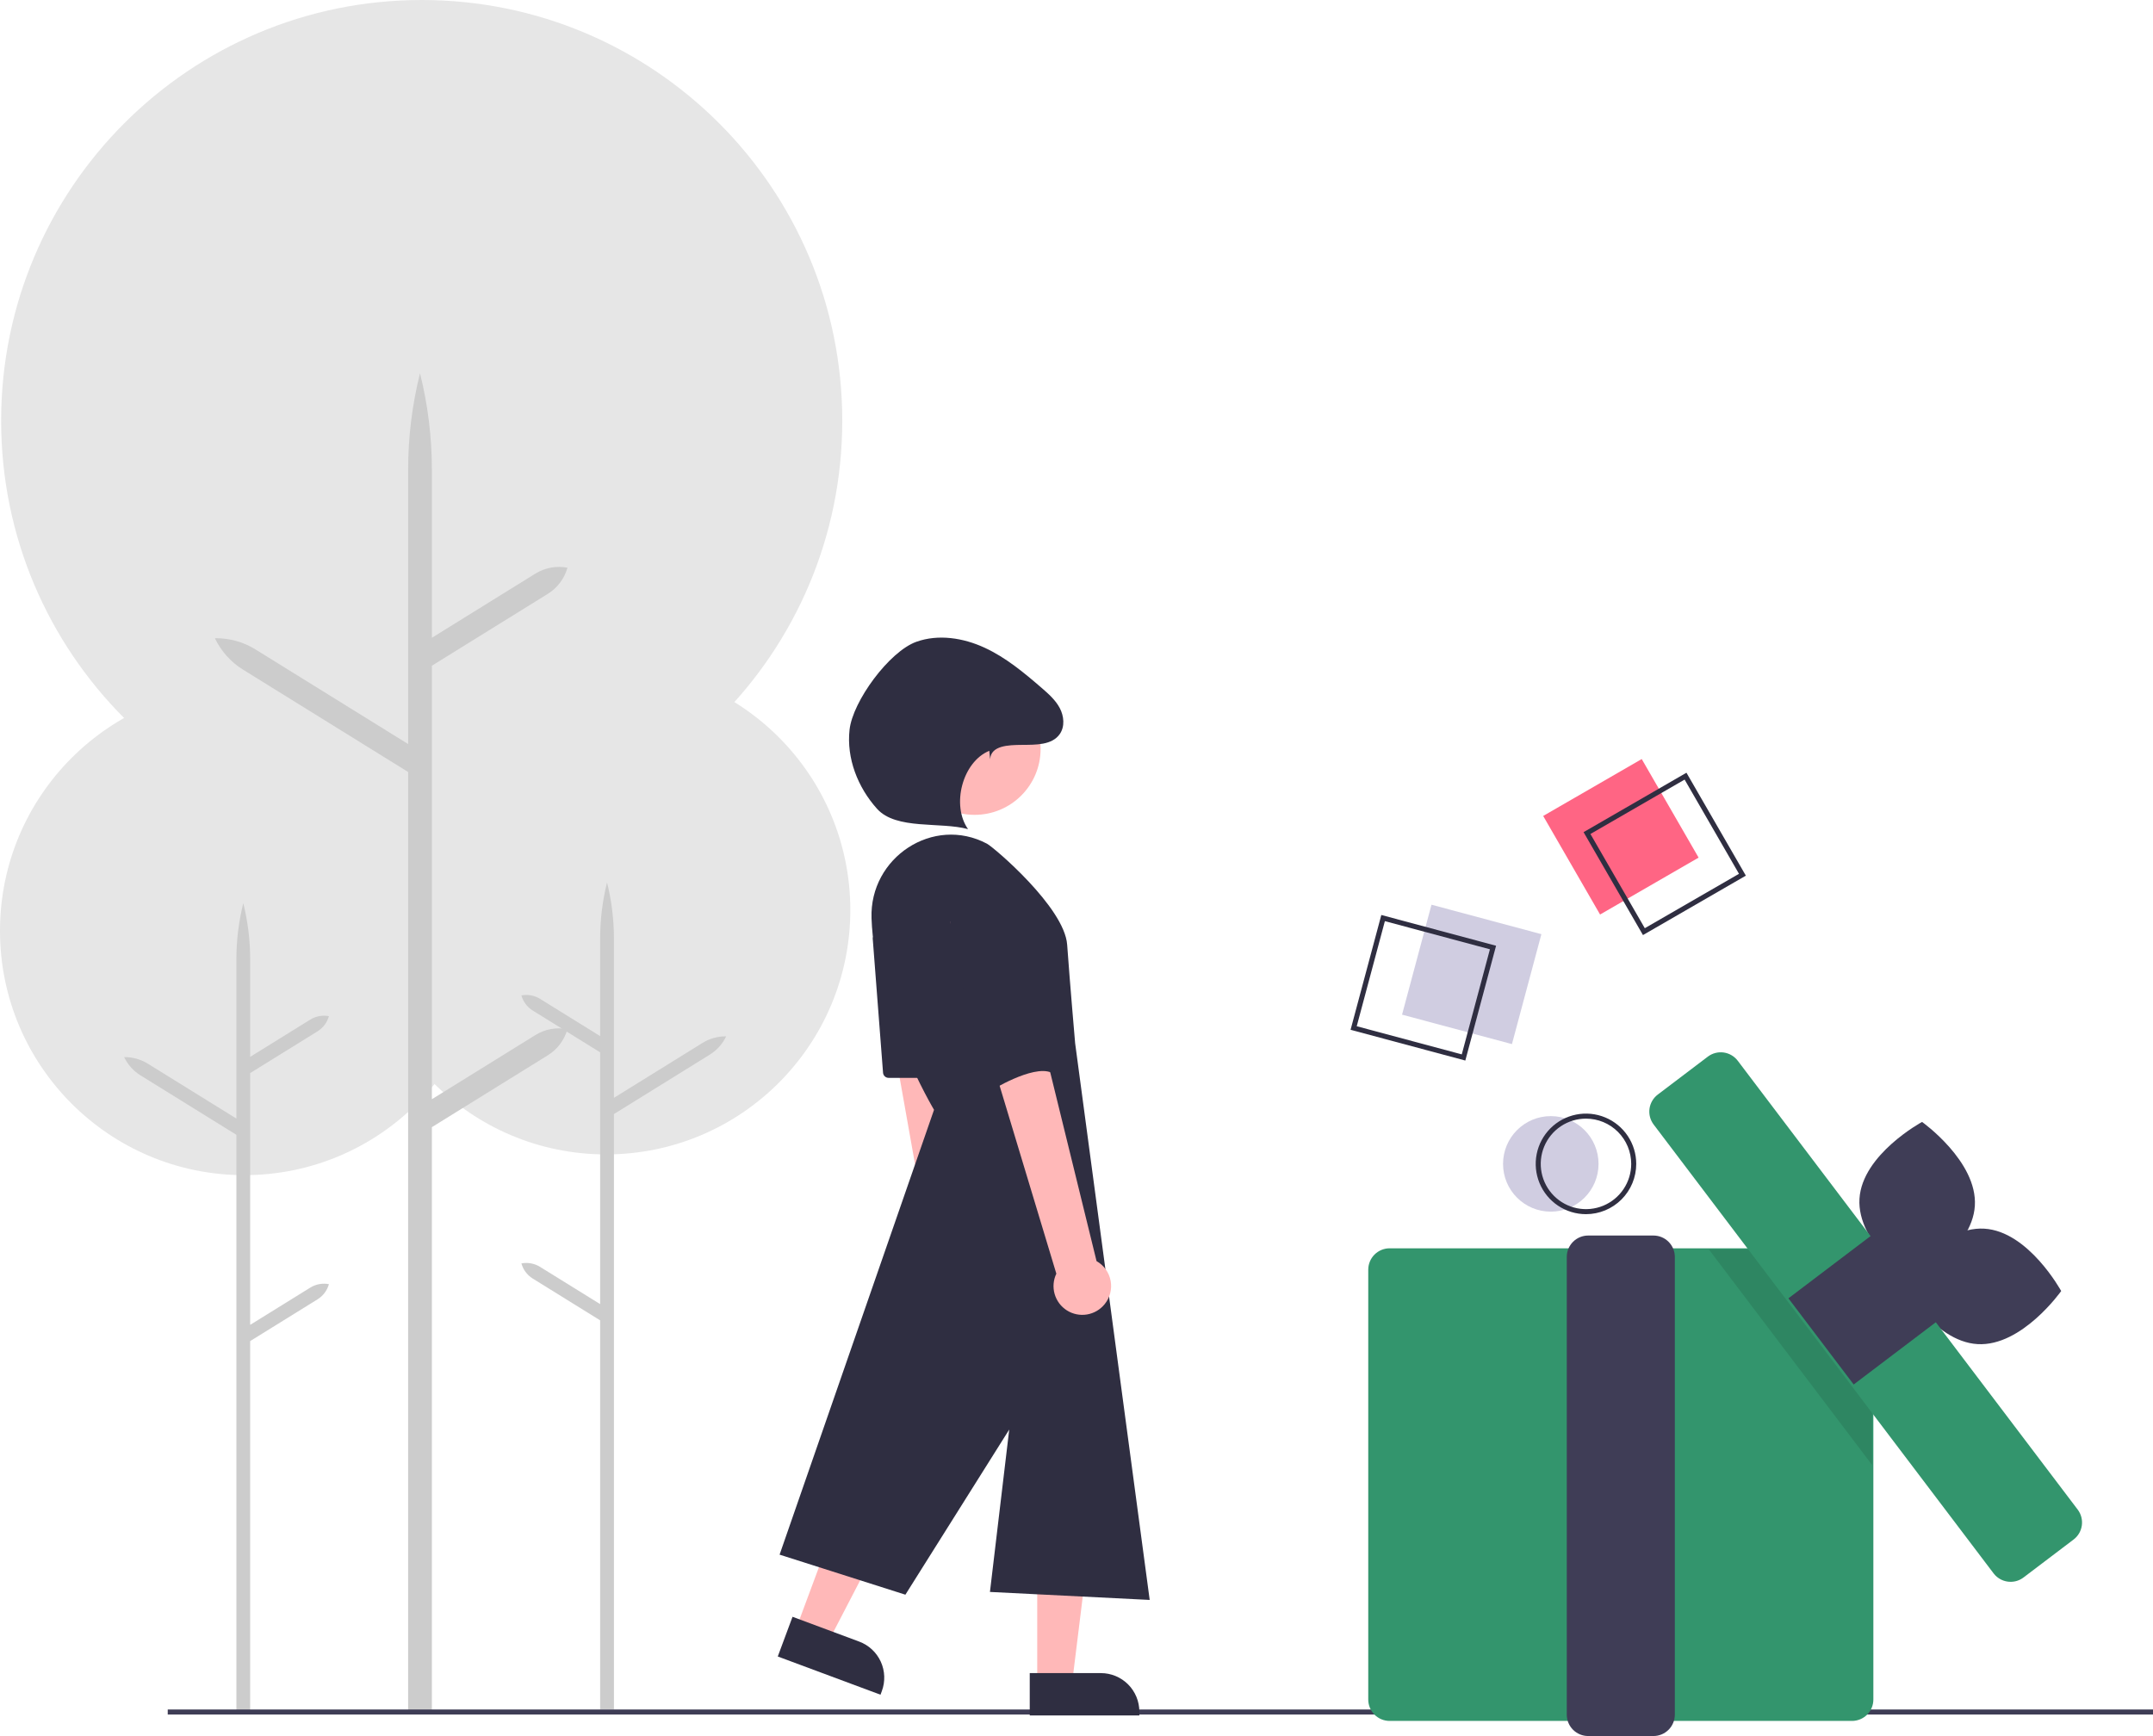 <svg width="780" height="629" viewBox="0 0 780 629" fill="none" xmlns="http://www.w3.org/2000/svg">
<g clip-path="url(#clip0_95_50)">
<path d="M219.564 418.264C268.437 418.264 308.057 378.625 308.057 329.728C308.057 280.831 268.437 241.192 219.564 241.192C170.69 241.192 131.07 280.831 131.07 329.728C131.07 378.625 170.69 418.264 219.564 418.264Z" fill="#E6E6E6"/>
<path d="M195.655 459.015L217.423 472.51V381.286L193.023 366.159C191.006 364.908 189.532 362.945 188.893 360.658C191.224 360.213 193.637 360.66 195.655 361.91L217.423 375.406V340.032C217.423 333.188 218.262 326.371 219.921 319.732C221.58 326.371 222.418 333.188 222.418 340.032V397.769L254.533 377.859C257.097 376.269 260.064 375.451 263.08 375.5C261.782 378.224 259.728 380.518 257.164 382.108L222.418 403.649V619.388H217.423V478.39L193.023 463.263C191.006 462.013 189.532 460.05 188.893 457.763C191.224 457.317 193.637 457.764 195.655 459.015Z" fill="#CCCCCC"/>
<path d="M88.493 425.782C137.367 425.782 176.987 386.143 176.987 337.245C176.987 288.348 137.367 248.709 88.493 248.709C39.62 248.709 0 288.348 0 337.245C0 386.143 39.62 425.782 88.493 425.782Z" fill="#E6E6E6"/>
<path d="M112.402 466.532L90.634 480.028V388.803L115.034 373.676C117.051 372.425 118.525 370.462 119.164 368.176C116.833 367.73 114.42 368.177 112.402 369.428L90.634 382.923V347.549C90.634 340.706 89.795 333.888 88.136 327.249C86.478 333.888 85.639 340.706 85.639 347.549V405.286L53.525 385.376C50.96 383.787 47.993 382.968 44.977 383.017C46.275 385.742 48.329 388.035 50.893 389.625L85.639 411.166V619.864H90.634V485.907L115.034 470.78C117.051 469.53 118.525 467.567 119.164 465.28C116.833 464.835 114.42 465.281 112.402 466.532Z" fill="#CCCCCC"/>
<path d="M152.776 304.875C236.924 304.875 305.139 236.626 305.139 152.437C305.139 68.249 236.924 0 152.776 0C68.628 0 0.413 68.249 0.413 152.437C0.413 236.626 68.628 304.875 152.776 304.875Z" fill="#E6E6E6"/>
<path d="M193.942 375.036L156.463 398.272V241.207L198.472 215.162C201.945 213.009 204.483 209.629 205.583 205.692L205.583 205.692H205.583C201.57 204.925 197.415 205.694 193.942 207.847L156.463 231.083V170.178C156.463 158.395 155.018 146.657 152.162 135.227C149.306 146.657 147.861 158.395 147.861 170.178V269.587L92.569 235.307C88.154 232.57 83.046 231.16 77.852 231.245C80.088 235.936 83.623 239.885 88.038 242.622L147.861 279.71V620.199H156.463V408.396L198.472 382.351C201.945 380.198 204.483 376.818 205.583 372.881L205.583 372.881H205.583C201.57 372.114 197.415 372.883 193.942 375.036Z" fill="#CCCCCC"/>
<path d="M780 619.388H60.767V621.21H780V619.388Z" fill="#3F3D56"/>
<path d="M594.769 275.021L559.073 295.64L579.682 331.354L615.379 310.735L594.769 275.021Z" fill="#FF6584"/>
<path d="M595.223 338.798L573.702 301.506L610.976 279.975L632.497 317.268L595.223 338.798ZM576.19 302.173L595.889 336.309L630.009 316.601L610.31 282.464L576.19 302.173Z" fill="#2F2E41"/>
<path d="M561.829 439.008C571.382 439.008 579.127 431.26 579.127 421.702C579.127 412.144 571.382 404.395 561.829 404.395C552.275 404.395 544.531 412.144 544.531 421.702C544.531 431.26 552.275 439.008 561.829 439.008Z" fill="#D0CDE1"/>
<path d="M574.575 439.919C570.973 439.919 567.453 438.85 564.458 436.849C561.464 434.847 559.13 432.002 557.752 428.673C556.374 425.344 556.013 421.681 556.716 418.148C557.419 414.614 559.153 411.368 561.699 408.82C564.246 406.272 567.49 404.537 571.022 403.834C574.554 403.131 578.215 403.492 581.543 404.871C584.87 406.25 587.714 408.585 589.714 411.581C591.715 414.576 592.783 418.099 592.783 421.702C592.783 426.533 590.865 431.167 587.45 434.583C584.035 438 579.404 439.919 574.575 439.919ZM574.575 405.306C571.333 405.306 568.165 406.268 565.47 408.069C562.775 409.871 560.675 412.431 559.434 415.427C558.194 418.423 557.87 421.72 558.502 424.9C559.134 428.081 560.695 431.002 562.987 433.295C565.279 435.588 568.199 437.15 571.378 437.782C574.556 438.415 577.851 438.09 580.846 436.849C583.84 435.608 586.4 433.507 588.2 430.81C590.001 428.114 590.962 424.944 590.962 421.702C590.962 417.353 589.236 413.183 586.162 410.108C583.089 407.033 578.921 405.306 574.575 405.306Z" fill="#2F2E41"/>
<path d="M670.953 623.531H503.436C501.384 623.529 499.417 622.712 497.967 621.261C496.516 619.809 495.7 617.842 495.697 615.789V460.031C495.7 457.978 496.516 456.01 497.967 454.559C499.417 453.108 501.384 452.291 503.436 452.289H670.953C673.005 452.291 674.972 453.108 676.423 454.559C677.874 456.01 678.69 457.978 678.692 460.031V615.789C678.69 617.842 677.874 619.809 676.423 621.261C674.972 622.712 673.005 623.529 670.953 623.531Z" fill="#33956D"/>
<path d="M599.029 629H575.358C573.306 628.998 571.339 628.181 569.889 626.73C568.438 625.278 567.622 623.31 567.619 621.258V455.404C567.622 453.351 568.438 451.383 569.889 449.932C571.339 448.48 573.306 447.664 575.358 447.661H599.029C601.081 447.664 603.048 448.48 604.498 449.932C605.949 451.383 606.765 453.351 606.767 455.404V621.258C606.765 623.31 605.949 625.278 604.498 626.73C603.048 628.181 601.081 628.998 599.029 629Z" fill="#3F3D56"/>
<path d="M715.461 436.87C714.482 452.938 692.788 464.69 692.788 464.69C692.788 464.69 672.68 450.39 673.659 434.322C674.638 418.254 696.332 406.502 696.332 406.502C696.332 406.502 716.44 420.802 715.461 436.87Z" fill="#3F3D56"/>
<path d="M716.443 487.003C700.38 486.074 688.567 464.406 688.567 464.406C688.567 464.406 702.797 444.244 718.86 445.173C734.923 446.102 746.737 467.771 746.737 467.771C746.737 467.771 732.507 487.932 716.443 487.003Z" fill="#3F3D56"/>
<path opacity="0.1" d="M678.237 471.344V530.805L619.123 452.744H664.152L678.237 471.344Z" fill="black"/>
<path d="M728.421 573.129C727.225 573.131 726.044 572.856 724.972 572.324C723.9 571.793 722.967 571.019 722.244 570.065L599.088 407.438C598.474 406.628 598.026 405.705 597.769 404.721C597.512 403.737 597.451 402.713 597.589 401.705C597.728 400.698 598.064 399.728 598.577 398.851C599.091 397.973 599.772 397.206 600.582 396.592L618.724 382.84C619.534 382.226 620.457 381.777 621.44 381.52C622.423 381.263 623.447 381.202 624.454 381.341C625.461 381.48 626.43 381.816 627.307 382.33C628.184 382.844 628.951 383.525 629.565 384.336L752.722 546.962C753.335 547.772 753.783 548.696 754.041 549.679C754.298 550.663 754.358 551.688 754.22 552.695C754.081 553.702 753.745 554.672 753.232 555.549C752.718 556.427 752.037 557.194 751.227 557.809L733.085 571.56C731.744 572.58 730.105 573.131 728.421 573.129Z" fill="#33956D"/>
<path d="M679.124 446.761L647.921 470.414L671.563 501.633L702.766 477.98L679.124 446.761Z" fill="#3F3D56"/>
<path d="M518.609 327.796L507.941 367.63L547.755 378.303L558.424 338.469L518.609 327.796Z" fill="#D0CDE1"/>
<path d="M530.865 384.258L489.293 373.114L500.432 331.52L542.005 342.665L530.865 384.258ZM491.523 371.826L529.578 382.027L539.775 343.953L501.72 333.751L491.523 371.826Z" fill="#2F2E41"/>
<path d="M355.746 480.936C356.84 479.887 357.691 478.612 358.239 477.199C358.787 475.785 359.018 474.269 358.917 472.757C358.816 471.245 358.385 469.773 357.654 468.446C356.923 467.118 355.909 465.967 354.685 465.074L337.967 330.238L316.366 336.664L339.686 467.882C338.322 470.038 337.796 472.62 338.208 475.139C338.62 477.657 339.941 479.937 341.921 481.546C343.9 483.155 346.401 483.982 348.949 483.869C351.498 483.757 353.916 482.713 355.746 480.936Z" fill="#FFB8B8"/>
<path d="M375.769 609.814H388.403L394.416 561.06H375.769V609.814Z" fill="#FFB8B8"/>
<path d="M412.769 621.551H373.062V606.203H398.831C402.528 606.203 406.073 607.672 408.687 610.287C411.3 612.902 412.769 616.449 412.769 620.147V621.551Z" fill="#2F2E41"/>
<path d="M288.402 590.126L300.244 594.533L322.868 550.935L305.392 544.43L288.402 590.126Z" fill="#FFB8B8"/>
<path d="M318.991 614.032L281.775 600.183L287.124 585.797L311.276 594.785C314.74 596.074 317.551 598.688 319.09 602.051C320.628 605.413 320.769 609.25 319.48 612.716L318.991 614.032L318.991 614.032Z" fill="#2F2E41"/>
<path d="M353.105 295.236C366.298 295.236 376.994 284.535 376.994 271.336C376.994 258.136 366.298 247.436 353.105 247.436C339.912 247.436 329.217 258.136 329.217 271.336C329.217 284.535 339.912 295.236 353.105 295.236Z" fill="#FFB8B8"/>
<path d="M315.741 332.675C314.993 310.661 338.118 295.389 357.575 305.696C360.054 307.01 385.65 328.766 386.615 342.278C387.579 355.789 389.508 377.986 389.508 377.986L416.518 579.69L358.641 576.795L365.63 517.955L328.01 577.791L282.435 563.284L338.383 402.113C338.383 402.113 316.874 366.036 315.741 332.675Z" fill="#2F2E41"/>
<path d="M316.196 340.339L319.913 388.677C319.952 389.182 320.18 389.653 320.551 389.997C320.922 390.341 321.409 390.532 321.915 390.532H338.268C338.599 390.532 338.924 390.451 339.215 390.295C339.507 390.139 339.755 389.913 339.939 389.638C340.122 389.363 340.235 389.047 340.267 388.718C340.299 388.389 340.25 388.057 340.123 387.752L320.054 339.414C319.87 338.972 319.536 338.611 319.11 338.394C318.684 338.177 318.195 338.119 317.731 338.23C317.266 338.342 316.856 338.615 316.575 339.002C316.294 339.388 316.16 339.862 316.196 340.339Z" fill="#2F2E41"/>
<path d="M400.174 472.56C401.138 471.391 401.834 470.024 402.213 468.557C402.592 467.089 402.644 465.556 402.367 464.066C402.089 462.576 401.489 461.165 400.608 459.932C399.726 458.7 398.585 457.675 397.265 456.931L364.889 324.98L344.188 333.891L382.697 461.476C381.595 463.778 381.375 466.404 382.079 468.856C382.782 471.309 384.361 473.419 386.515 474.785C388.669 476.151 391.25 476.679 393.767 476.269C396.285 475.859 398.564 474.54 400.174 472.56Z" fill="#FFB8B8"/>
<path d="M347.065 313.325C347.065 313.325 340.313 326.836 347.065 350.963C353.817 375.091 358.641 395.358 358.641 395.358C358.641 395.358 374.074 385.707 380.827 388.602C387.579 391.497 370.146 324.285 370.146 324.285C370.146 324.285 359.605 301.744 347.065 313.325Z" fill="#2F2E41"/>
<path d="M358.711 275.065C359.033 270.106 365.287 269.936 370.254 269.889C375.221 269.842 381.159 270.019 383.97 265.922C385.827 263.214 385.472 259.454 383.938 256.551C382.403 253.648 379.879 251.415 377.396 249.266C370.986 243.72 364.379 238.218 356.682 234.668C348.986 231.118 339.966 229.684 331.984 232.534C322.179 236.034 308.924 254.054 307.779 264.406C306.635 274.759 310.77 285.313 317.741 293.049C324.712 300.786 340.667 297.664 350.708 300.416C344.604 291.773 348.628 276.067 358.406 272.03L358.711 275.065Z" fill="#2F2E41"/>
</g>
<defs>
<clipPath id="clip0_95_50">
<rect width="780" height="629" fill="white"/>
</clipPath>
</defs>
</svg>
